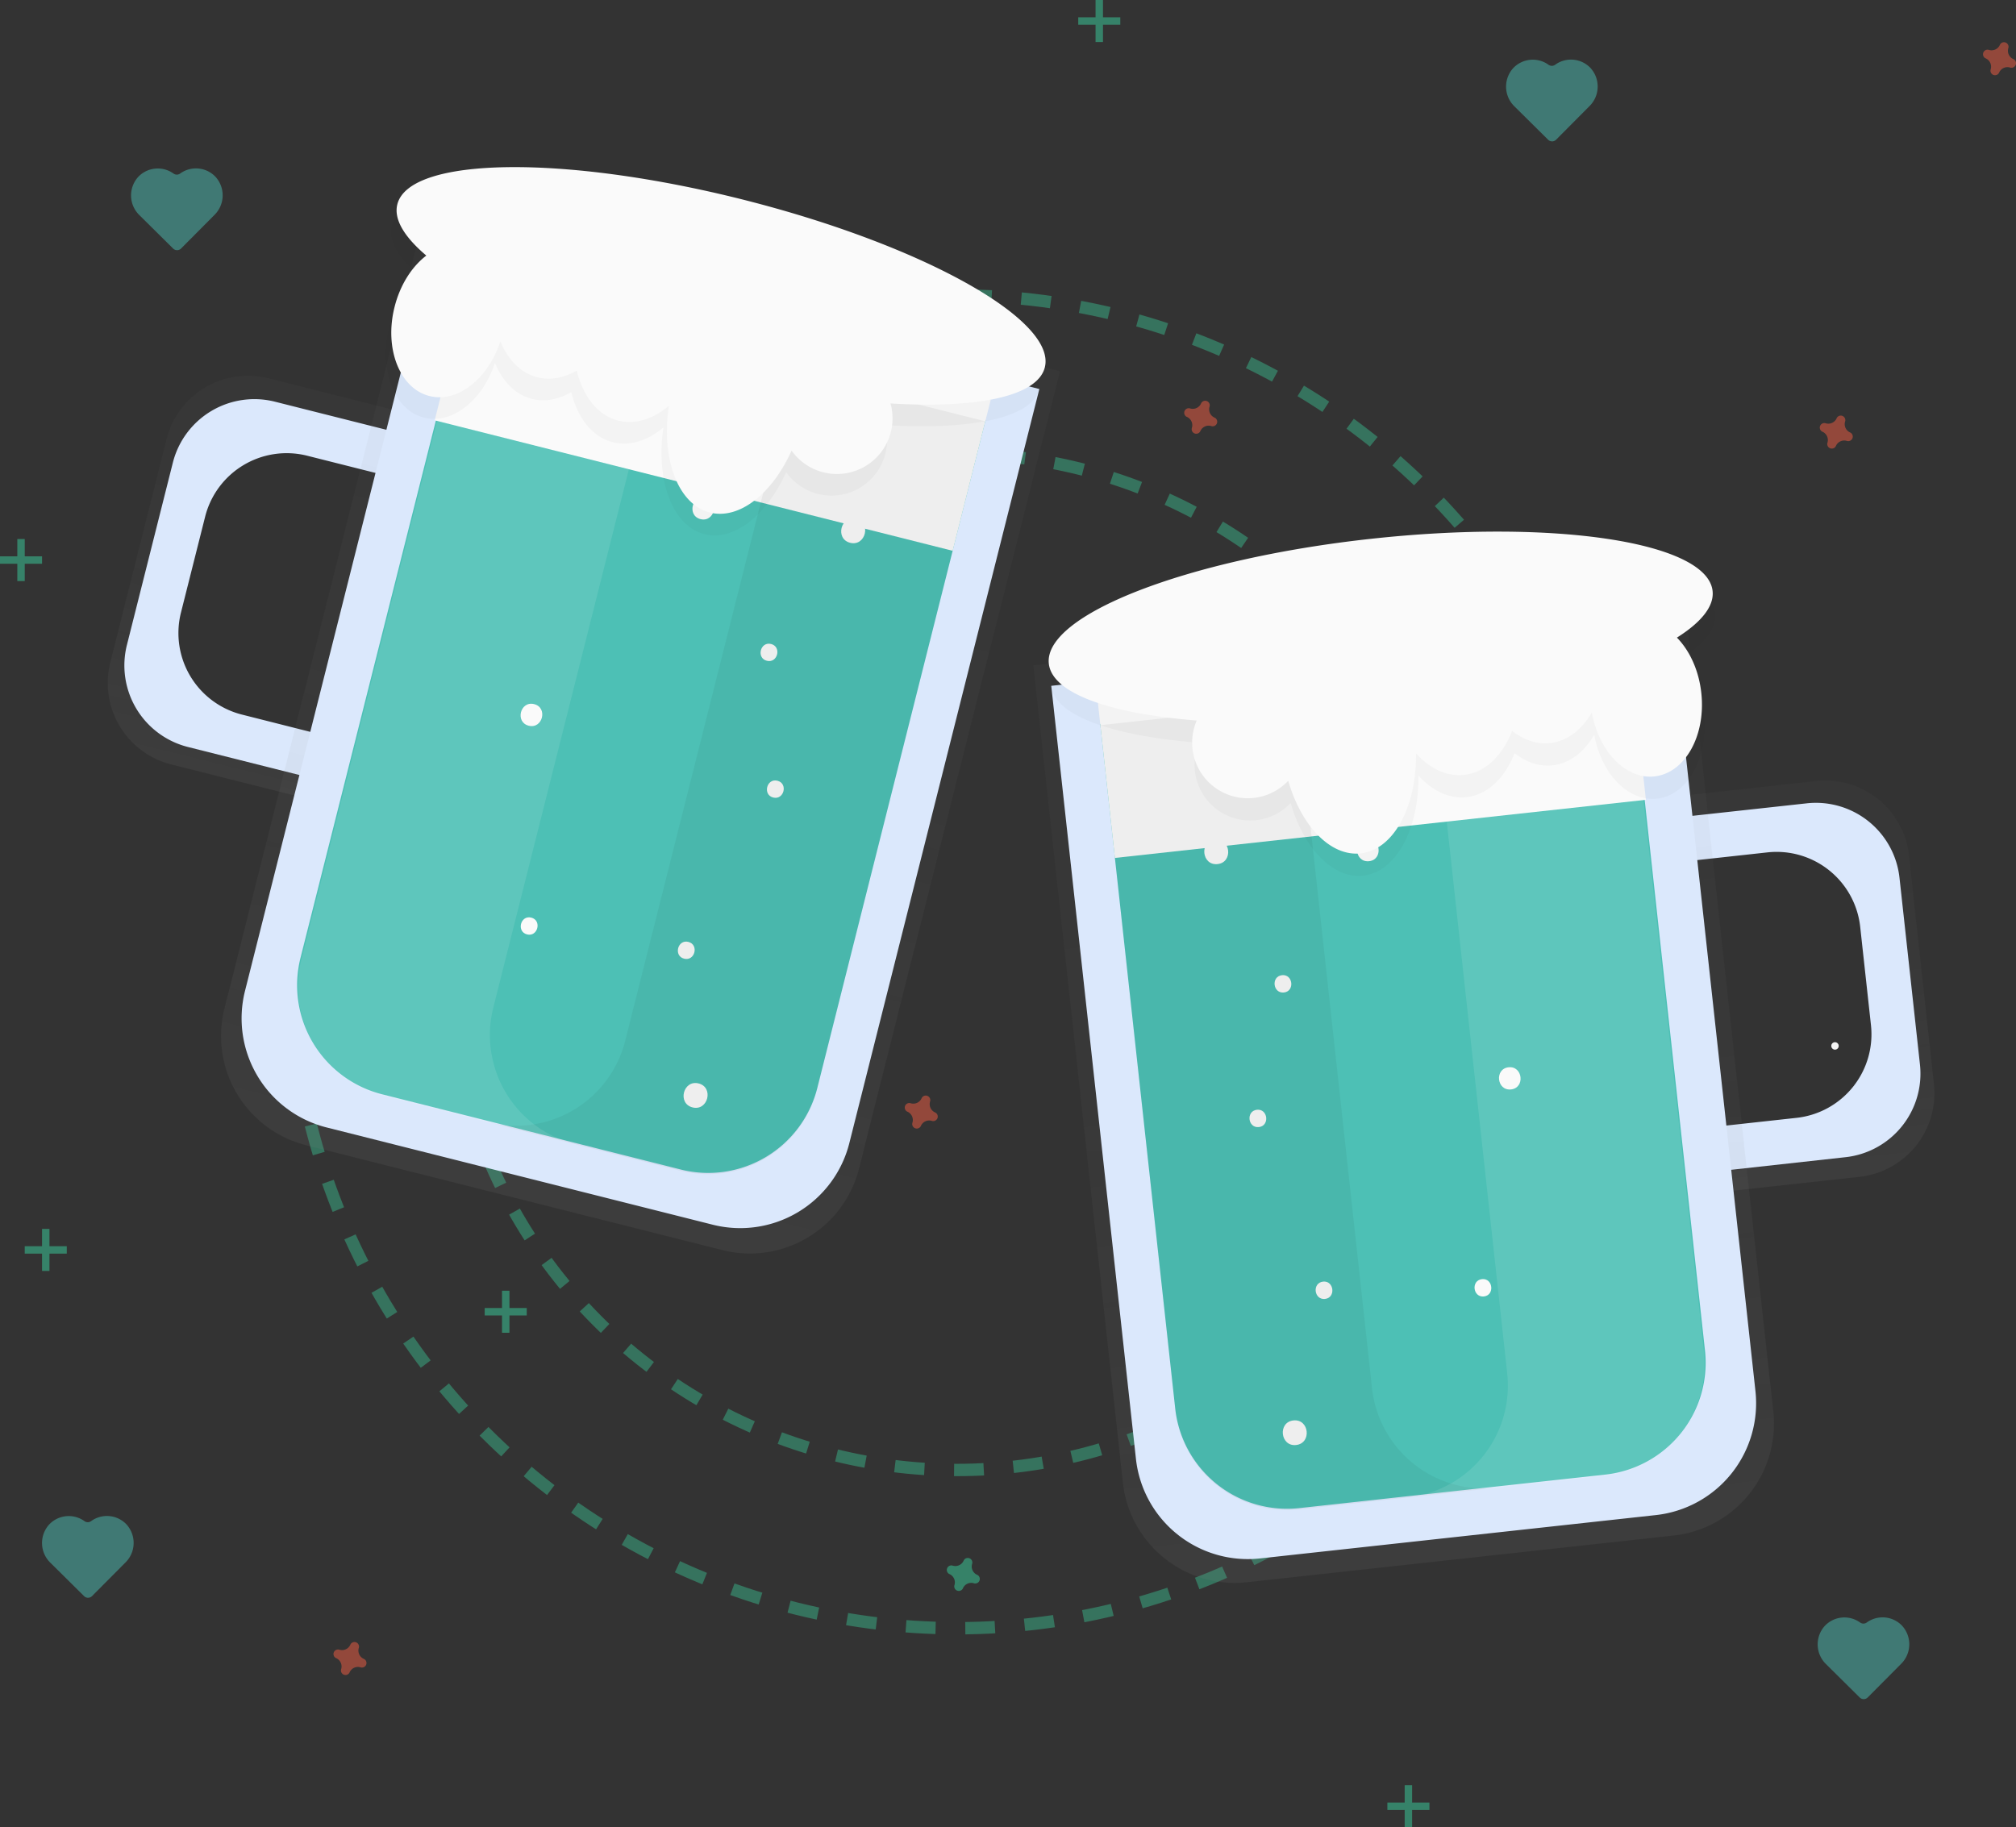 <svg id="54eae1f1-14f1-4bae-a236-a4102cc78acd" data-name="Layer 1" xmlns="http://www.w3.org/2000/svg" xmlns:xlink="http://www.w3.org/1999/xlink" width="815.19" height="739" viewBox="0 0 815.19 739"><rect x="0" y="0" width="815.19" height="739" fill="#333333" stroke="none"/><defs><linearGradient id="532a2a87-9650-4813-abf1-84f26add26a1" x1="951.7" y1="575.37" x2="951.7" y2="414.37" gradientTransform="translate(-59.96 89.85) rotate(-6.25)" gradientUnits="userSpaceOnUse"><stop offset="0" stop-color="gray" stop-opacity="0.25"/><stop offset="0.54" stop-color="gray" stop-opacity="0.12"/><stop offset="1" stop-color="gray" stop-opacity="0.1"/></linearGradient><linearGradient id="7946fcfc-5387-48c3-a883-c93cc2ce306d" x1="785.7" y1="711.37" x2="785.7" y2="333.37" xlink:href="#532a2a87-9650-4813-abf1-84f26add26a1"/><linearGradient id="8c715f2b-00db-4dd2-88e2-1138b3e843e3" x1="768.63" y1="421.56" x2="768.63" y2="260.56" gradientTransform="matrix(-0.97, -0.24, -0.24, 0.97, 1136.54, 171.94)" xlink:href="#532a2a87-9650-4813-abf1-84f26add26a1"/><linearGradient id="5ead7ab1-dbab-4409-921f-8190bb8e06e9" x1="602.63" y1="557.56" x2="602.63" y2="179.56" gradientTransform="matrix(-0.97, -0.24, -0.24, 0.97, 1136.54, 171.94)" xlink:href="#532a2a87-9650-4813-abf1-84f26add26a1"/></defs><title>beer celebration</title><circle cx="387" cy="389" r="269.5" fill="none" stroke="#3ad29f" stroke-miterlimit="10" stroke-width="5" stroke-dasharray="12" opacity="0.4"/><circle cx="387" cy="389" r="205.5" fill="none" stroke="#3ad29f" stroke-miterlimit="10" stroke-width="5" stroke-dasharray="12" opacity="0.4"/><path d="M950,505.5a1.5,1.5,0,0,0,0-3,1.5,1.5,0,0,0,0,3Z" transform="translate(-208 -81)" fill="#f5f5f5"/><g opacity="0.5"><path d="M886.18,403.06l2.19,20,36.21-4a34,34,0,0,1,37.52,30.11l5.74,52.41a34,34,0,0,1-30.11,37.52l-36.21,4,2.19,20,56.21-6.16A34,34,0,0,0,990,519.43L979.91,427a34,34,0,0,0-37.52-30.11Z" transform="translate(-208 -81)" fill="url(#532a2a87-9650-4813-abf1-84f26add26a1)"/></g><path d="M891.86,411l2,17.89,28.81-3.16a34,34,0,0,1,37.52,30.11l4.35,39.73a34,34,0,0,1-30.11,37.52l-28.81,3.16,2,17.89L954.24,549a34,34,0,0,0,30.11-37.52L976.08,436a34,34,0,0,0-37.52-30.11Z" transform="translate(-208 -81)" fill="#dbe8fc"/><g opacity="0.5"><path d="M884.8,702l-172.57,18.9a45.5,45.5,0,0,1-50.18-40.28l-36.2-330.52,263-28.81,36.2,330.52A45.5,45.5,0,0,1,884.8,702Z" transform="translate(-208 -81)" fill="url(#7946fcfc-5387-48c3-a883-c93cc2ce306d)"/></g><path d="M651.94,343.56h252a0,0,0,0,1,0,0v314.5a45.5,45.5,0,0,1-45.5,45.5h-161a45.5,45.5,0,0,1-45.5-45.5V343.56A0,0,0,0,1,651.94,343.56Z" transform="translate(-260.38 6.82) rotate(-6.25)" fill="#dbe8fc"/><path d="M669.89,361.09h215.5a0,0,0,0,1,0,0v278.5a45.5,45.5,0,0,1-45.5,45.5H715.39a45.5,45.5,0,0,1-45.5-45.5V361.09a0,0,0,0,1,0,0Z" transform="translate(-260.33 6.78) rotate(-6.25)" fill="#4dc0b5"/><path d="M697.69,397c-4.48.49-3.72,7.45.76,7S702.17,396.56,697.69,397Z" transform="translate(-208 -81)" fill="#fff"/><path d="M726.39,475.39c-4.48.49-3.72,7.45.76,7S730.87,474.9,726.39,475.39Z" transform="translate(-208 -81)" fill="#fafafa"/><path d="M716.25,529.82c-4.48.49-3.72,7.45.76,7S720.74,529.33,716.25,529.82Z" transform="translate(-208 -81)" fill="#fafafa"/><path d="M743,599.32c-4.48.49-3.72,7.45.76,7S747.47,598.83,743,599.32Z" transform="translate(-208 -81)" fill="#fafafa"/><path d="M807.25,598.32c-4.48.49-3.72,7.45.76,7S811.74,597.82,807.25,598.32Z" transform="translate(-208 -81)" fill="#fafafa"/><path d="M800.28,396.88c-4.48.49-3.72,7.45.76,7S804.76,396.39,800.28,396.88Z" transform="translate(-208 -81)" fill="#fff"/><path d="M846.45,386.79c-4.48.49-3.72,7.45.76,7S850.94,386.3,846.45,386.79Z" transform="translate(-208 -81)" fill="#fff"/><path d="M760.6,420.34c-5.76.63-4.79,9.58,1,8.95S766.36,419.71,760.6,420.34Z" transform="translate(-208 -81)" fill="#fafafa"/><path d="M818,512.64c-5.76.63-4.79,9.58,1,8.95S823.75,512,818,512.64Z" transform="translate(-208 -81)" fill="#fafafa"/><path d="M731,655.46c-6.4.7-5.32,10.64,1.09,9.94S737.43,654.75,731,655.46Z" transform="translate(-208 -81)" fill="#fafafa"/><path d="M699.25,420.52c-6.4.7-5.32,10.64,1.09,9.94S705.66,419.82,699.25,420.52Z" transform="translate(-208 -81)" fill="#fafafa"/><rect x="654.75" y="353.39" width="216" height="63" transform="translate(-245.37 4.34) rotate(-6.25)" fill="#fafafa"/><path d="M762.79,642.42,732.47,365.57l-79.52,8.71,30.32,276.84a45.5,45.5,0,0,0,50.18,40.28L813,682.69A45.5,45.5,0,0,1,762.79,642.42Z" transform="translate(-208 -81)" opacity="0.05"/><path d="M817.46,636.43,787.14,359.59l79.52-8.71L897,627.72a45.5,45.5,0,0,1-40.28,50.18l-79.52,8.71A45.5,45.5,0,0,0,817.46,636.43Z" transform="translate(-208 -81)" fill="#fff" opacity="0.1"/><path d="M901.48,329c-2.16-19.76-64-29.2-138.12-21.09s-132.44,30.72-130.28,50.49c1.32,12.05,24.84,20.26,59.81,23a22.49,22.49,0,0,0,37,24.37c5.29,18.24,17.08,30.7,29.29,29.36,13.36-1.46,22.65-18.95,22.38-40.48,5.52,6.13,12.37,9.51,19.42,8.74,8.59-.94,15.57-7.84,19.45-17.79,4.66,3.66,10,5.52,15.36,4.92,6.93-.76,12.81-5.39,16.86-12.37,2.83,15.76,13.74,27.12,25.36,25.85,12.35-1.35,20.83-16.47,18.94-33.76-1-9.18-4.73-17.13-9.86-22.37C896.9,341.61,902.16,335.14,901.48,329Z" transform="translate(-208 -81)" opacity="0.03"/><path d="M900.5,320c-2.16-19.76-64-29.2-138.12-21.09s-132.44,30.72-130.28,50.49c1.32,12.05,24.84,20.26,59.81,23a22.49,22.49,0,0,0,37,24.37c5.29,18.24,17.08,30.7,29.29,29.36,13.36-1.46,22.65-18.95,22.38-40.48,5.52,6.13,12.37,9.51,19.42,8.74,8.59-.94,15.57-7.84,19.45-17.79,4.66,3.66,10,5.52,15.36,4.92,6.93-.76,12.81-5.39,16.86-12.37C854.5,384.91,865.41,396.28,877,395c12.35-1.35,20.83-16.47,18.94-33.76-1-9.18-4.73-17.13-9.86-22.37C895.92,332.66,901.18,326.2,900.5,320Z" transform="translate(-208 -81)" fill="#fafafa"/><g opacity="0.5"><path d="M371.45,247.87l-4.92,19.52-35.32-8.9a34,34,0,0,0-41.3,24.67L277,334.28a34,34,0,0,0,24.67,41.3l35.32,8.9L332.11,404l-54.83-13.82a34,34,0,0,1-24.67-41.3l22.71-90.15A34,34,0,0,1,316.62,234Z" transform="translate(-208 -81)" fill="url(#8c715f2b-00db-4dd2-88e2-1138b3e843e3)"/></g><path d="M364.74,254.94l-4.4,17.45-28.11-7.08A34,34,0,0,0,290.94,290l-9.77,38.76A34,34,0,0,0,305.85,370L334,377.12l-4.4,17.45L284,383.1a34,34,0,0,1-24.67-41.3l18.56-73.67a34,34,0,0,1,41.3-24.67Z" transform="translate(-208 -81)" fill="#dbe8fc"/><g opacity="0.5"><path d="M331.78,544.15l168.34,42.42a45.5,45.5,0,0,0,55.24-33l81.24-322.42L380,166.49,298.77,488.91A45.5,45.5,0,0,0,331.78,544.15Z" transform="translate(-208 -81)" fill="url(#5ead7ab1-dbab-4409-921f-8190bb8e06e9)"/></g><path d="M381.62,202.09h161a45.5,45.5,0,0,1,45.5,45.5v314.5a0,0,0,0,1,0,0h-252a0,0,0,0,1,0,0V247.59A45.5,45.5,0,0,1,381.62,202.09Z" transform="translate(608.89 784.5) rotate(-165.86)" fill="#dbe8fc"/><path d="M400.24,219.66h124.5a45.5,45.5,0,0,1,45.5,45.5v278.5a0,0,0,0,1,0,0H354.74a0,0,0,0,1,0,0V265.16A45.5,45.5,0,0,1,400.24,219.66Z" transform="translate(609.71 783.76) rotate(-165.86)" fill="#4dc0b5"/><path d="M559,267.79c4.37,1.1,2.66,7.89-1.71,6.79S554.61,266.69,559,267.79Z" transform="translate(-208 -81)" fill="#fff"/><path d="M519.8,341.45c4.37,1.1,2.66,7.89-1.71,6.79S515.43,340.35,519.8,341.45Z" transform="translate(-208 -81)" fill="#fafafa"/><path d="M522.37,396.75c4.37,1.1,2.66,7.89-1.71,6.79S518,395.65,522.37,396.75Z" transform="translate(-208 -81)" fill="#fafafa"/><path d="M486.35,461.93c4.37,1.1,2.66,7.89-1.71,6.79S482,460.82,486.35,461.93Z" transform="translate(-208 -81)" fill="#fafafa"/><path d="M422.83,452.11c4.37,1.1,2.66,7.89-1.71,6.79S418.45,451,422.83,452.11Z" transform="translate(-208 -81)" fill="#fafafa"/><path d="M457.39,253.53c4.37,1.1,2.66,7.89-1.71,6.79S453,252.43,457.39,253.53Z" transform="translate(-208 -81)" fill="#fff"/><path d="M413,237.2c4.37,1.1,2.66,7.89-1.71,6.79S408.66,236.1,413,237.2Z" transform="translate(-208 -81)" fill="#fff"/><path d="M493.47,282.22c5.62,1.41,3.43,10.14-2.2,8.73S487.85,280.8,493.47,282.22Z" transform="translate(-208 -81)" fill="#fafafa"/><path d="M424,365.77c5.62,1.41,3.43,10.14-2.2,8.73S418.33,364.35,424,365.77Z" transform="translate(-208 -81)" fill="#fafafa"/><path d="M490.49,519.17c6.24,1.57,3.81,11.27-2.44,9.7S484.24,517.6,490.49,519.17Z" transform="translate(-208 -81)" fill="#fafafa"/><path d="M554.21,290.82c6.24,1.57,3.81,11.27-2.44,9.7S548,289.25,554.21,290.82Z" transform="translate(-208 -81)" fill="#fafafa"/><rect x="388.21" y="215.32" width="216" height="63" transform="translate(709.07 526.39) rotate(-165.86)" fill="#fafafa"/><path d="M460.81,501.9l68-270.06,77.58,19.55-68,270.06a45.5,45.5,0,0,1-55.24,33L405.57,534.9A45.5,45.5,0,0,0,460.81,501.9Z" transform="translate(-208 -81)" opacity="0.05"/><path d="M407.48,488.46l68-270.06-77.58-19.55-68,270.06a45.5,45.5,0,0,0,33,55.24l77.58,19.55A45.5,45.5,0,0,1,407.48,488.46Z" transform="translate(-208 -81)" fill="#fff" opacity="0.1"/><path d="M366.47,172.36c4.86-19.28,67.41-20.14,139.7-1.92s127,48.61,122.11,67.89c-3,11.76-27.39,16.66-62.4,14.57a22.49,22.49,0,0,1-40,19.06c-7.75,17.34-21.13,28.06-33,25.06-13-3.28-19.84-21.88-16.61-43.17-6.31,5.32-13.56,7.72-20.43,6-8.38-2.11-14.34-9.9-16.82-20.29-5.12,3-10.62,4.1-15.89,2.77-6.76-1.7-11.95-7.09-15-14.57-5,15.22-17.33,25-28.67,22.13-12-3-18.37-19.17-14.12-36,2.26-9,7-16.32,12.84-20.8C369.27,185.53,364.95,178.4,366.47,172.36Z" transform="translate(-208 -81)" opacity="0.03"/><path d="M368.67,163.63c4.86-19.28,67.41-20.14,139.7-1.92s127,48.61,122.11,67.89c-3,11.76-27.39,16.66-62.4,14.57a22.49,22.49,0,0,1-40,19.06c-7.75,17.34-21.13,28.06-33,25.06-13-3.28-19.84-21.88-16.61-43.17-6.31,5.32-13.56,7.72-20.43,6-8.38-2.11-14.34-9.9-16.82-20.29-5.12,3-10.62,4.1-15.89,2.77-6.76-1.7-11.95-7.09-15-14.57-5,15.22-17.33,25-28.67,22.13-12-3-18.37-19.17-14.12-36,2.26-9,7-16.32,12.84-20.8C371.47,176.8,367.14,169.67,368.67,163.63Z" transform="translate(-208 -81)" fill="#fafafa"/><g opacity="0.5"><path d="M960.14,737.18a10.89,10.89,0,0,0-14.21,1.32,11.13,11.13,0,0,0,.44,15.51L960,767.51a2.27,2.27,0,0,0,3.21,0l13.5-13.58a11.13,11.13,0,0,0,.35-15.51,10.89,10.89,0,0,0-14.21-1.24A2.29,2.29,0,0,1,960.14,737.18Z" transform="translate(-208 -81)" fill="#4dc0b5"/></g><g opacity="0.5"><path d="M242.14,696.18a10.89,10.89,0,0,0-14.21,1.32,11.13,11.13,0,0,0,.44,15.51L242,726.51a2.27,2.27,0,0,0,3.21,0l13.5-13.58a11.13,11.13,0,0,0,.35-15.51,10.89,10.89,0,0,0-14.21-1.24A2.29,2.29,0,0,1,242.14,696.18Z" transform="translate(-208 -81)" fill="#4dc0b5"/></g><g opacity="0.5"><path d="M278.14,151.18a10.89,10.89,0,0,0-14.21,1.32,11.13,11.13,0,0,0,.44,15.51L278,181.51a2.27,2.27,0,0,0,3.21,0l13.5-13.58a11.13,11.13,0,0,0,.35-15.51,10.89,10.89,0,0,0-14.21-1.24A2.29,2.29,0,0,1,278.14,151.18Z" transform="translate(-208 -81)" fill="#4dc0b5"/></g><g opacity="0.5"><path d="M834.14,107.18a10.89,10.89,0,0,0-14.21,1.32,11.13,11.13,0,0,0,.44,15.51L834,137.51a2.27,2.27,0,0,0,3.21,0l13.5-13.58a11.13,11.13,0,0,0,.35-15.51,10.89,10.89,0,0,0-14.21-1.24A2.29,2.29,0,0,1,834.14,107.18Z" transform="translate(-208 -81)" fill="#4dc0b5"/></g><g opacity="0.5"><rect x="443" width="3" height="17" fill="#3ad29f"/><rect x="651" y="81" width="3" height="17" transform="translate(534 -644) rotate(90)" fill="#3ad29f"/></g><g opacity="0.5"><rect x="7" y="218" width="3" height="17" fill="#3ad29f"/><rect x="215" y="299" width="3" height="17" transform="translate(316 10) rotate(90)" fill="#3ad29f"/></g><g opacity="0.5"><rect x="568" y="722" width="3" height="17" fill="#3ad29f"/><rect x="776" y="803" width="3" height="17" transform="translate(1381 -47) rotate(90)" fill="#3ad29f"/></g><g opacity="0.5"><rect x="17" y="497" width="3" height="17" fill="#3ad29f"/><rect x="225" y="578" width="3" height="17" transform="translate(605 279) rotate(90)" fill="#3ad29f"/></g><g opacity="0.5"><rect x="203" y="522" width="3" height="17" fill="#3ad29f"/><rect x="411" y="603" width="3" height="17" transform="translate(816 118) rotate(90)" fill="#3ad29f"/></g><path d="M355.09,751.89a3.67,3.67,0,0,1-2-4.44,1.77,1.77,0,0,0,.08-.41h0a1.84,1.84,0,0,0-3.31-1.22h0a1.77,1.77,0,0,0-.2.36,3.67,3.67,0,0,1-4.44,2,1.77,1.77,0,0,0-.41-.08h0a1.84,1.84,0,0,0-1.22,3.31h0a1.77,1.77,0,0,0,.36.2,3.67,3.67,0,0,1,2,4.44,1.77,1.77,0,0,0-.08.41h0a1.84,1.84,0,0,0,3.31,1.22h0a1.77,1.77,0,0,0,.2-.36,3.67,3.67,0,0,1,4.44-2,1.77,1.77,0,0,0,.41.08h0a1.84,1.84,0,0,0,1.22-3.31h0A1.77,1.77,0,0,0,355.09,751.89Z" transform="translate(-208 -81)" fill="#f55f44" opacity="0.5"/><path d="M603.09,717.89a3.67,3.67,0,0,1-2-4.44,1.77,1.77,0,0,0,.08-.41h0a1.84,1.84,0,0,0-3.31-1.22h0a1.77,1.77,0,0,0-.2.36,3.67,3.67,0,0,1-4.44,2,1.77,1.77,0,0,0-.41-.08h0a1.84,1.84,0,0,0-1.22,3.31h0a1.77,1.77,0,0,0,.36.2,3.67,3.67,0,0,1,2,4.44,1.77,1.77,0,0,0-.08.41h0a1.84,1.84,0,0,0,3.31,1.22h0a1.77,1.77,0,0,0,.2-.36,3.67,3.67,0,0,1,4.44-2,1.77,1.77,0,0,0,.41.08h0a1.84,1.84,0,0,0,1.22-3.31h0A1.77,1.77,0,0,0,603.09,717.89Z" transform="translate(-208 -81)" fill="#3ad29f" opacity="0.5"/><path d="M699.09,249.89a3.67,3.67,0,0,1-2-4.44,1.77,1.77,0,0,0,.08-.41h0a1.84,1.84,0,0,0-3.31-1.22h0a1.77,1.77,0,0,0-.2.36,3.67,3.67,0,0,1-4.44,2,1.77,1.77,0,0,0-.41-.08h0a1.84,1.84,0,0,0-1.22,3.31h0a1.77,1.77,0,0,0,.36.2,3.67,3.67,0,0,1,2,4.44,1.77,1.77,0,0,0-.08.41h0a1.84,1.84,0,0,0,3.31,1.22h0a1.77,1.77,0,0,0,.2-.36,3.67,3.67,0,0,1,4.44-2,1.77,1.77,0,0,0,.41.08h0a1.84,1.84,0,0,0,1.22-3.31h0A1.77,1.77,0,0,0,699.09,249.89Z" transform="translate(-208 -81)" fill="#f55f44" opacity="0.5"/><path d="M956.09,255.89a3.67,3.67,0,0,1-2-4.44,1.77,1.77,0,0,0,.08-.41h0a1.84,1.84,0,0,0-3.31-1.22h0a1.77,1.77,0,0,0-.2.36,3.67,3.67,0,0,1-4.44,2,1.77,1.77,0,0,0-.41-.08h0a1.84,1.84,0,0,0-1.22,3.31h0a1.77,1.77,0,0,0,.36.2,3.67,3.67,0,0,1,2,4.44,1.77,1.77,0,0,0-.08.41h0a1.84,1.84,0,0,0,3.31,1.22h0a1.77,1.77,0,0,0,.2-.36,3.67,3.67,0,0,1,4.44-2,1.77,1.77,0,0,0,.41.08h0a1.84,1.84,0,0,0,1.22-3.31h0A1.77,1.77,0,0,0,956.09,255.89Z" transform="translate(-208 -81)" fill="#f55f44" opacity="0.5"/><path d="M586.09,530.89a3.67,3.67,0,0,1-2-4.44,1.77,1.77,0,0,0,.08-.41h0a1.84,1.84,0,0,0-3.31-1.22h0a1.77,1.77,0,0,0-.2.36,3.67,3.67,0,0,1-4.44,2,1.77,1.77,0,0,0-.41-.08h0a1.84,1.84,0,0,0-1.22,3.31h0a1.77,1.77,0,0,0,.36.2,3.67,3.67,0,0,1,2,4.44,1.77,1.77,0,0,0-.08.41h0a1.84,1.84,0,0,0,3.31,1.22h0a1.77,1.77,0,0,0,.2-.36,3.67,3.67,0,0,1,4.44-2,1.77,1.77,0,0,0,.41.08h0a1.84,1.84,0,0,0,1.22-3.31h0A1.77,1.77,0,0,0,586.09,530.89Z" transform="translate(-208 -81)" fill="#f55f44" opacity="0.5"/><path d="M1022.09,104.89a3.67,3.67,0,0,1-2-4.44,1.77,1.77,0,0,0,.08-.41h0a1.84,1.84,0,0,0-3.31-1.22h0a1.77,1.77,0,0,0-.2.36,3.67,3.67,0,0,1-4.44,2,1.77,1.77,0,0,0-.41-.08h0a1.84,1.84,0,0,0-1.22,3.31h0a1.77,1.77,0,0,0,.36.2,3.67,3.67,0,0,1,2,4.44,1.77,1.77,0,0,0-.08.41h0a1.84,1.84,0,0,0,3.31,1.22h0a1.77,1.77,0,0,0,.2-.36,3.67,3.67,0,0,1,4.44-2,1.77,1.77,0,0,0,.41.08h0a1.84,1.84,0,0,0,1.22-3.31h0A1.77,1.77,0,0,0,1022.09,104.89Z" transform="translate(-208 -81)" fill="#f55f44" opacity="0.5"/></svg>